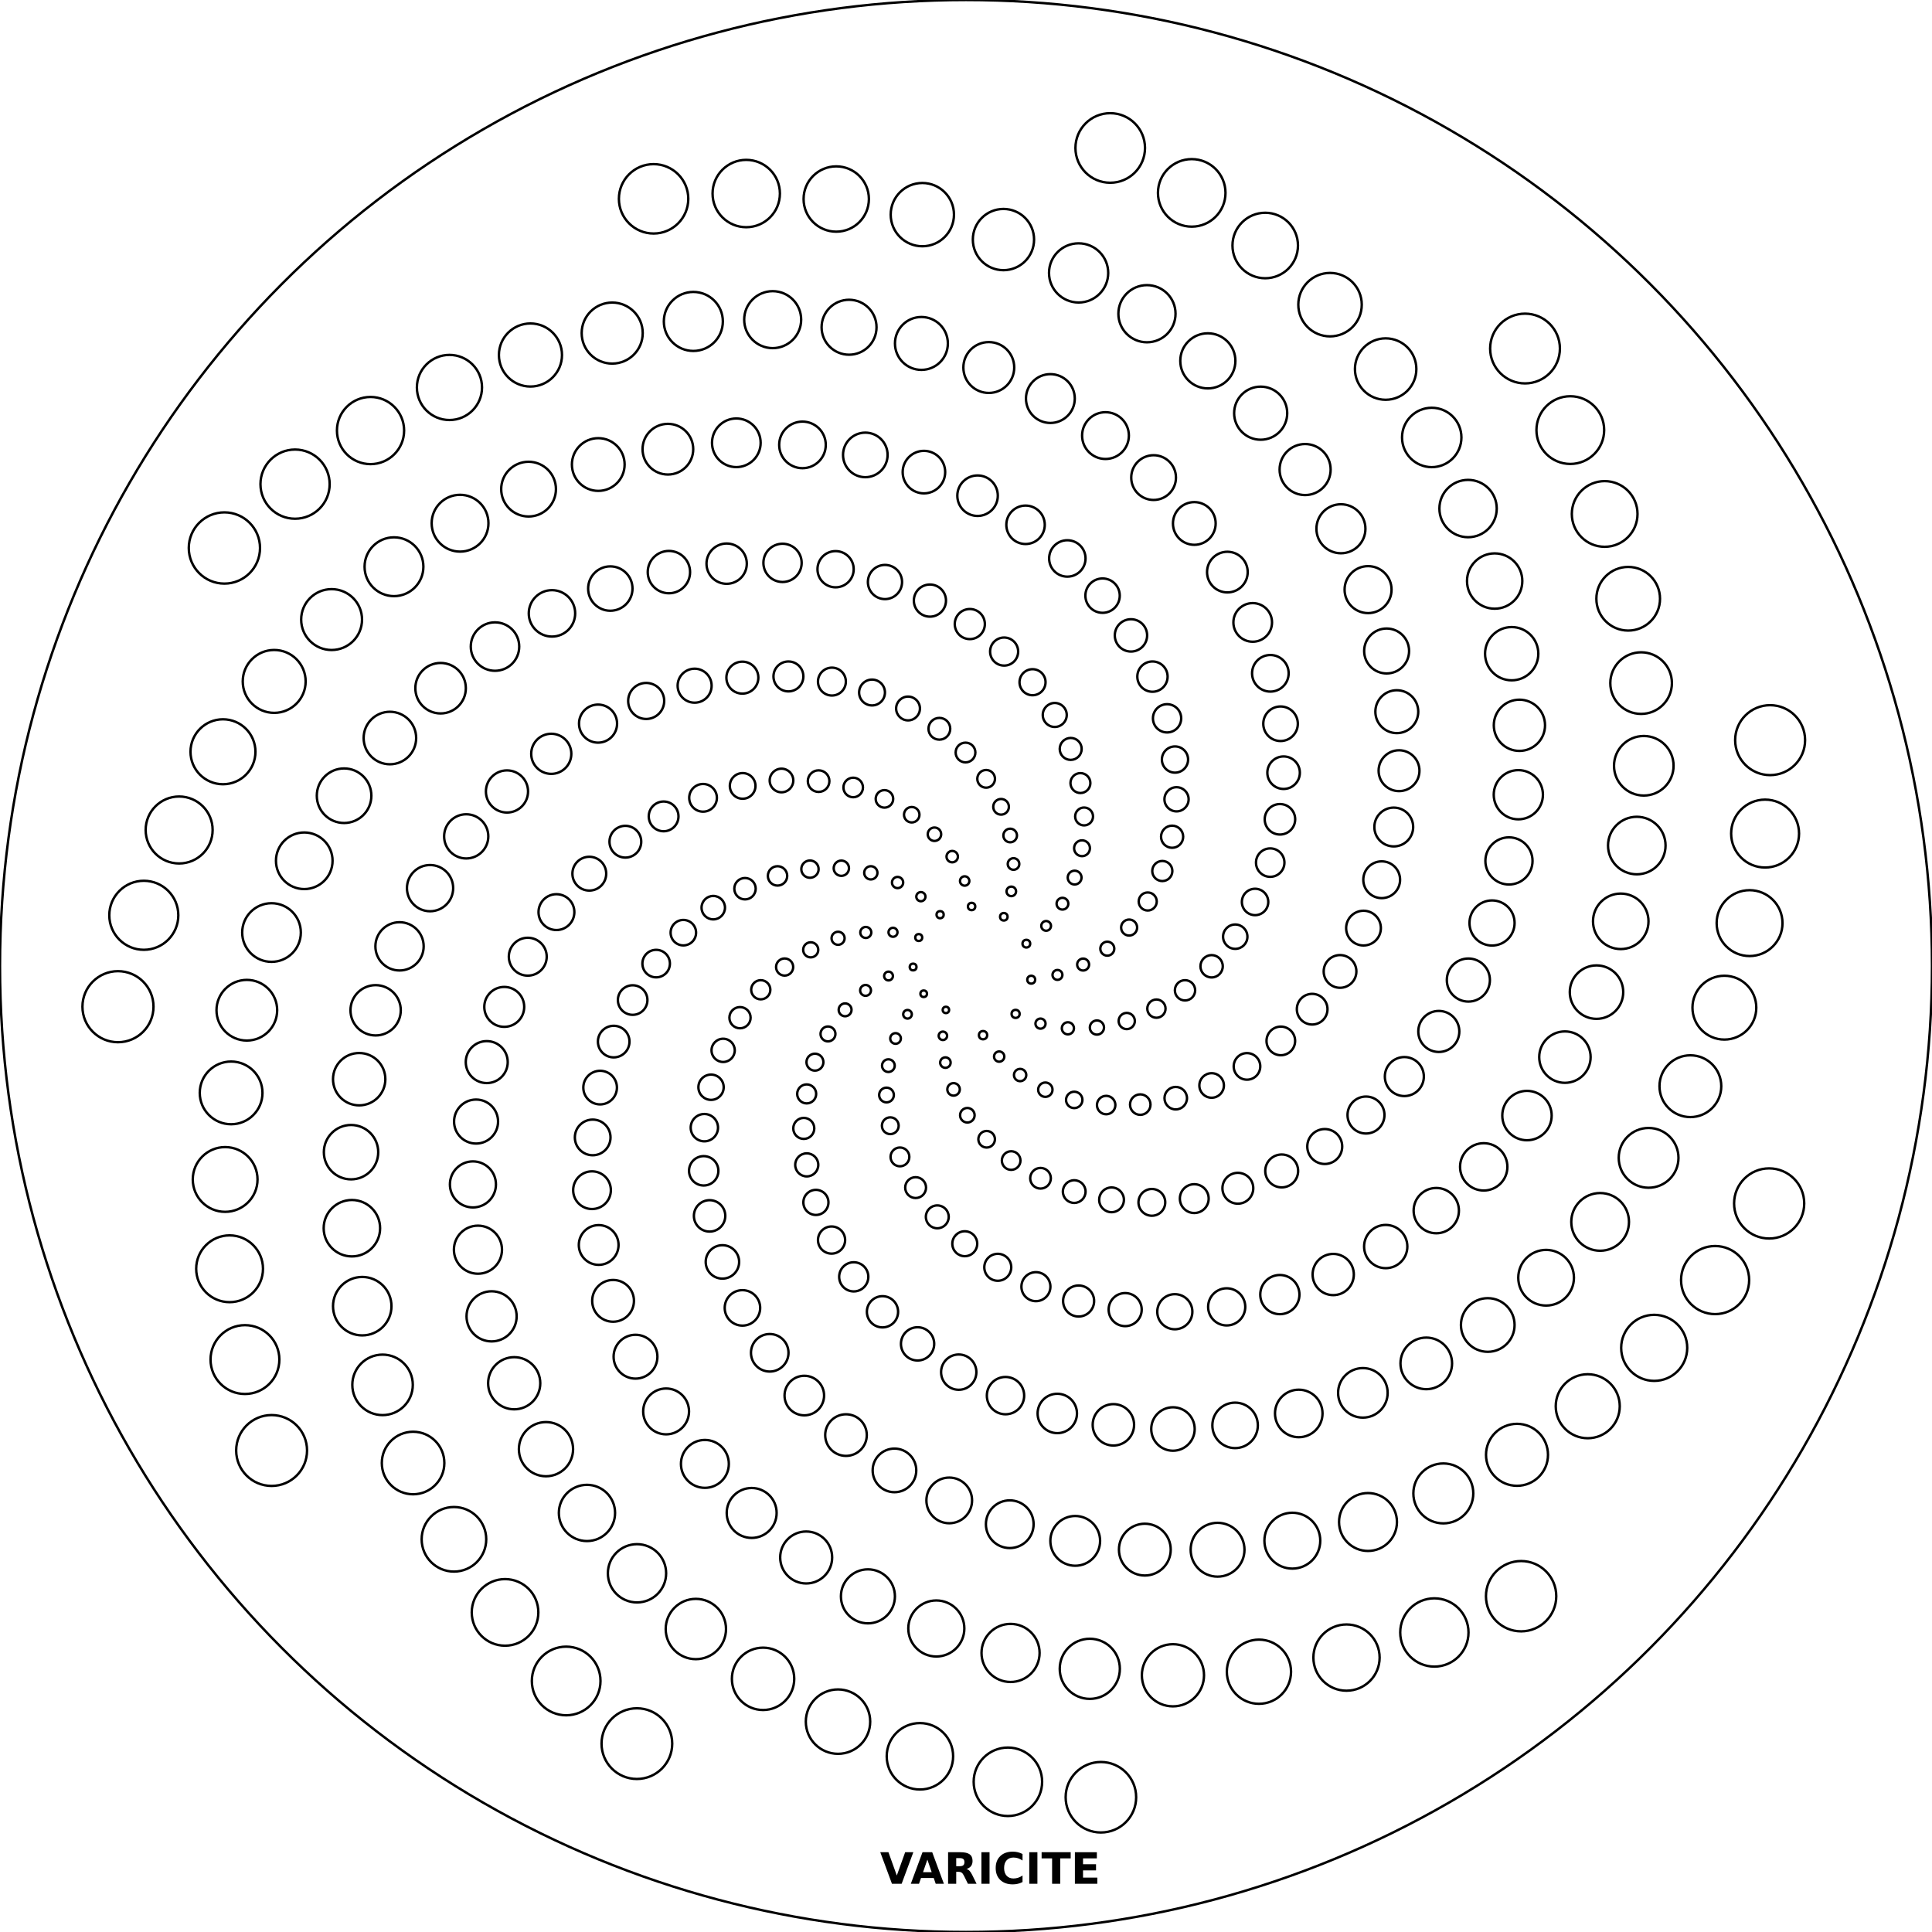 <svg width="80mm" height="80mm" fill="none" stroke="black"><circle r="40mm" cx="40mm" cy="40mm" stroke-width="0.1mm" /><circle r="0.5" cx="39.168mm" cy="41.819mm" fill="none" stroke="black" stroke-width="0.1mm" /><circle r="0.514" cx="38.248mm" cy="41.149mm" fill="none" stroke="black" stroke-width="0.1mm" /><circle r="0.529" cx="37.81mm" cy="40.042mm" fill="none" stroke="black" stroke-width="0.1mm" /><circle r="0.543" cx="38.043mm" cy="38.821mm" fill="none" stroke="black" stroke-width="0.1mm" /><circle r="0.558" cx="38.928mm" cy="37.875mm" fill="none" stroke="black" stroke-width="0.1mm" /><circle r="0.572" cx="40.232mm" cy="37.536mm" fill="none" stroke="black" stroke-width="0.1mm" /><circle r="0.587" cx="41.566mm" cy="37.962mm" fill="none" stroke="black" stroke-width="0.1mm" /><circle r="0.601" cx="42.499mm" cy="39.075mm" fill="none" stroke="black" stroke-width="0.1mm" /><circle r="0.616" cx="42.701mm" cy="40.567mm" fill="none" stroke="black" stroke-width="0.1mm" /><circle r="0.63" cx="42.054mm" cy="41.983mm" fill="none" stroke="black" stroke-width="0.1mm" /><circle r="0.645" cx="40.706mm" cy="42.864mm" fill="none" stroke="black" stroke-width="0.1mm" /><circle r="0.659" cx="39.043mm" cy="42.891mm" fill="none" stroke="black" stroke-width="0.1mm" /><circle r="0.674" cx="37.578mm" cy="41.999mm" fill="none" stroke="black" stroke-width="0.1mm" /><circle r="0.688" cx="36.792mm" cy="40.415mm" fill="none" stroke="black" stroke-width="0.1mm" /><circle r="0.703" cx="36.977mm" cy="38.604mm" fill="none" stroke="black" stroke-width="0.1mm" /><circle r="0.717" cx="38.132mm" cy="37.129mm" fill="none" stroke="black" stroke-width="0.1mm" /><circle r="0.732" cx="39.945mm" cy="36.48mm" fill="none" stroke="black" stroke-width="0.1mm" /><circle r="0.746" cx="41.876mm" cy="36.91mm" fill="none" stroke="black" stroke-width="0.1mm" /><circle r="0.761" cx="43.318mm" cy="38.339mm" fill="none" stroke="black" stroke-width="0.1mm" /><circle r="0.775" cx="43.787mm" cy="40.369mm" fill="none" stroke="black" stroke-width="0.1mm" /><circle r="0.79" cx="43.085mm" cy="42.386mm" fill="none" stroke="black" stroke-width="0.1mm" /><circle r="0.804" cx="41.374mm" cy="43.751mm" fill="none" stroke="black" stroke-width="0.1mm" /><circle r="0.819" cx="39.147mm" cy="44mm" fill="none" stroke="black" stroke-width="0.1mm" /><circle r="0.833" cx="37.083mm" cy="43.001mm" fill="none" stroke="black" stroke-width="0.1mm" /><circle r="0.848" cx="35.841mm" cy="41.01mm" fill="none" stroke="black" stroke-width="0.1mm" /><circle r="0.862" cx="35.851mm" cy="38.611mm" fill="none" stroke="black" stroke-width="0.1mm" /><circle r="0.877" cx="37.167mm" cy="36.543mm" fill="none" stroke="black" stroke-width="0.1mm" /><circle r="0.891" cx="39.429mm" cy="35.471mm" fill="none" stroke="black" stroke-width="0.1mm" /><circle r="0.906" cx="41.968mm" cy="35.776mm" fill="none" stroke="black" stroke-width="0.1mm" /><circle r="0.92" cx="43.994mm" cy="37.42mm" fill="none" stroke="black" stroke-width="0.1mm" /><circle r="0.935" cx="44.85mm" cy="39.94mm" fill="none" stroke="black" stroke-width="0.1mm" /><circle r="0.949" cx="44.219mm" cy="42.58mm" fill="none" stroke="black" stroke-width="0.1mm" /><circle r="0.964" cx="42.241mm" cy="44.515mm" fill="none" stroke="black" stroke-width="0.1mm" /><circle r="0.978" cx="39.485mm" cy="45.109mm" fill="none" stroke="black" stroke-width="0.1mm" /><circle r="0.993" cx="36.786mm" cy="44.126mm" fill="none" stroke="black" stroke-width="0.1mm" /><circle r="1.007" cx="34.994mm" cy="41.815mm" fill="none" stroke="black" stroke-width="0.1mm" /><circle r="1.022" cx="34.703mm" cy="38.852mm" fill="none" stroke="black" stroke-width="0.1mm" /><circle r="1.036" cx="36.059mm" cy="36.142mm" fill="none" stroke="black" stroke-width="0.1mm" /><circle r="1.051" cx="38.694mm" cy="34.544mm" fill="none" stroke="black" stroke-width="0.1mm" /><circle r="1.065" cx="41.829mm" cy="34.596mm" fill="none" stroke="black" stroke-width="0.1mm" /><circle r="1.08" cx="44.498mm" cy="36.339mm" fill="none" stroke="black" stroke-width="0.1mm" /><circle r="1.094" cx="45.851mm" cy="39.283mm" fill="none" stroke="black" stroke-width="0.1mm" /><circle r="1.109" cx="45.421mm" cy="42.548mm" fill="none" stroke="black" stroke-width="0.1mm" /><circle r="1.123" cx="43.285mm" cy="45.122mm" fill="none" stroke="black" stroke-width="0.1mm" /><circle r="1.138" cx="40.056mm" cy="46.18mm" fill="none" stroke="black" stroke-width="0.1mm" /><circle r="1.152" cx="36.708mm" cy="45.342mm" fill="none" stroke="black" stroke-width="0.1mm" /><circle r="1.167" cx="34.285mm" cy="42.813mm" fill="none" stroke="black" stroke-width="0.1mm" /><circle r="1.181" cx="33.57mm" cy="39.33mm" fill="none" stroke="black" stroke-width="0.1mm" /><circle r="1.196" cx="34.838mm" cy="35.951mm" fill="none" stroke="black" stroke-width="0.1mm" /><circle r="1.21" cx="37.753mm" cy="33.736mm" fill="none" stroke="black" stroke-width="0.1mm" /><circle r="1.225" cx="41.452mm" cy="33.408mm" fill="none" stroke="black" stroke-width="0.1mm" /><circle r="1.239" cx="44.804mm" cy="35.124mm" fill="none" stroke="black" stroke-width="0.1mm" /><circle r="1.254" cx="46.755mm" cy="38.408mm" fill="none" stroke="black" stroke-width="0.1mm" /><circle r="1.268" cx="46.656mm" cy="42.278mm" fill="none" stroke="black" stroke-width="0.1mm" /><circle r="1.283" cx="44.482mm" cy="45.545mm" fill="none" stroke="black" stroke-width="0.1mm" /><circle r="1.297" cx="40.855mm" cy="47.174mm" fill="none" stroke="black" stroke-width="0.1mm" /><circle r="1.312" cx="36.865mm" cy="46.614mm" fill="none" stroke="black" stroke-width="0.1mm" /><circle r="1.326" cx="33.745mm" cy="43.982mm" fill="none" stroke="black" stroke-width="0.1mm" /><circle r="1.341" cx="32.49mm" cy="40.043mm" fill="none" stroke="black" stroke-width="0.1mm" /><circle r="1.355" cx="33.539mm" cy="35.989mm" fill="none" stroke="black" stroke-width="0.1mm" /><circle r="1.37" cx="36.623mm" cy="33.08mm" fill="none" stroke="black" stroke-width="0.1mm" /><circle r="1.384" cx="40.834mm" cy="32.25mm" fill="none" stroke="black" stroke-width="0.1mm" /><circle r="1.399" cx="44.89mm" cy="33.808mm" fill="none" stroke="black" stroke-width="0.1mm" /><circle r="1.413" cx="47.525mm" cy="37.329mm" fill="none" stroke="black" stroke-width="0.1mm" /><circle r="1.428" cx="47.885mm" cy="41.765mm" fill="none" stroke="black" stroke-width="0.1mm" /><circle r="1.442" cx="45.804mm" cy="45.758mm" fill="none" stroke="black" stroke-width="0.1mm" /><circle r="1.457" cx="41.87mm" cy="48.056mm" fill="none" stroke="black" stroke-width="0.1mm" /><circle r="1.471" cx="37.265mm" cy="47.905mm" fill="none" stroke="black" stroke-width="0.1mm" /><circle r="1.486" cx="33.403mm" cy="45.296mm" fill="none" stroke="black" stroke-width="0.1mm" /><circle r="1.5" cx="31.502mm" cy="40.984mm" fill="none" stroke="black" stroke-width="0.1mm" /><circle r="1.515" cx="32.196mm" cy="36.269mm" fill="none" stroke="black" stroke-width="0.1mm" /><circle r="1.529" cx="35.329mm" cy="32.607mm" fill="none" stroke="black" stroke-width="0.1mm" /><circle r="1.544" cx="39.98mm" cy="31.16mm" fill="none" stroke="black" stroke-width="0.1mm" /><circle r="1.558" cx="44.738mm" cy="32.425mm" fill="none" stroke="black" stroke-width="0.1mm" /><circle r="1.573" cx="48.129mm" cy="36.067mm" fill="none" stroke="black" stroke-width="0.1mm" /><circle r="1.587" cx="49.069mm" cy="41.007mm" fill="none" stroke="black" stroke-width="0.1mm" /><circle r="1.602" cx="47.216mm" cy="45.739mm" fill="none" stroke="black" stroke-width="0.1mm" /><circle r="1.616" cx="43.086mm" cy="48.789mm" fill="none" stroke="black" stroke-width="0.1mm" /><circle r="1.631" cx="37.914mm" cy="49.176mm" fill="none" stroke="black" stroke-width="0.1mm" /><circle r="1.645" cx="33.283mm" cy="46.725mm" fill="none" stroke="black" stroke-width="0.1mm" /><circle r="1.66" cx="30.642mm" cy="42.14mm" fill="none" stroke="black" stroke-width="0.1mm" /><circle r="1.674" cx="30.849mm" cy="36.799mm" fill="none" stroke="black" stroke-width="0.1mm" /><circle r="1.689" cx="33.897mm" cy="32.345mm" fill="none" stroke="black" stroke-width="0.1mm" /><circle r="1.703" cx="38.897mm" cy="30.177mm" fill="none" stroke="black" stroke-width="0.1mm" /><circle r="1.718" cx="44.335mm" cy="31.011mm" fill="none" stroke="black" stroke-width="0.1mm" /><circle r="1.732" cx="48.535mm" cy="34.647mm" fill="none" stroke="black" stroke-width="0.1mm" /><circle r="1.747" cx="50.17mm" cy="40.011mm" fill="none" stroke="black" stroke-width="0.1mm" /><circle r="1.761" cx="48.685mm" cy="45.473mm" fill="none" stroke="black" stroke-width="0.1mm" /><circle r="1.776" cx="44.481mm" cy="49.341mm" fill="none" stroke="black" stroke-width="0.1mm" /><circle r="1.79" cx="38.811mm" cy="50.387mm" fill="none" stroke="black" stroke-width="0.1mm" /><circle r="1.805" cx="33.406mm" cy="48.235mm" fill="none" stroke="black" stroke-width="0.1mm" /><circle r="1.819" cx="29.944mm" cy="43.493mm" fill="none" stroke="black" stroke-width="0.1mm" /><circle r="1.834" cx="29.535mm" cy="37.584mm" fill="none" stroke="black" stroke-width="0.1mm" /><circle r="1.848" cx="32.36mm" cy="32.318mm" fill="none" stroke="black" stroke-width="0.1mm" /><circle r="1.863" cx="37.6mm" cy="29.337mm" fill="none" stroke="black" stroke-width="0.1mm" /><circle r="1.877" cx="43.675mm" cy="29.605mm" fill="none" stroke="black" stroke-width="0.1mm" /><circle r="1.892" cx="48.718mm" cy="33.097mm" fill="none" stroke="black" stroke-width="0.1mm" /><circle r="1.906" cx="51.149mm" cy="38.786mm" fill="none" stroke="black" stroke-width="0.1mm" /><circle r="1.921" cx="50.171mm" cy="44.947mm" fill="none" stroke="black" stroke-width="0.1mm" /><circle r="1.935" cx="46.027mm" cy="49.682mm" fill="none" stroke="black" stroke-width="0.1mm" /><circle r="1.95" cx="39.949mm" cy="51.5mm" fill="none" stroke="black" stroke-width="0.1mm" /><circle r="1.964" cx="33.785mm" cy="49.789mm" fill="none" stroke="black" stroke-width="0.1mm" /><circle r="1.979" cx="29.443mm" cy="45.02mm" fill="none" stroke="black" stroke-width="0.1mm" /><circle r="1.993" cx="28.296mm" cy="38.62mm" fill="none" stroke="black" stroke-width="0.1mm" /><circle r="2.008" cx="30.752mm" cy="32.543mm" fill="none" stroke="black" stroke-width="0.1mm" /><circle r="2.022" cx="36.109mm" cy="28.675mm" fill="none" stroke="black" stroke-width="0.1mm" /><circle r="2.037" cx="42.755mm" cy="28.249mm" fill="none" stroke="black" stroke-width="0.1mm" /><circle r="2.051" cx="48.654mm" cy="31.451mm" fill="none" stroke="black" stroke-width="0.1mm" /><circle r="2.066" cx="51.97mm" cy="37.348mm" fill="none" stroke="black" stroke-width="0.1mm" /><circle r="2.08" cx="51.635mm" cy="44.157mm" fill="none" stroke="black" stroke-width="0.1mm" /><circle r="2.095" cx="47.696mm" cy="49.787mm" fill="none" stroke="black" stroke-width="0.1mm" /><circle r="2.109" cx="41.316mm" cy="52.476mm" fill="none" stroke="black" stroke-width="0.1mm" /><circle r="2.124" cx="34.433mm" cy="51.348mm" fill="none" stroke="black" stroke-width="0.1mm" /><circle r="2.138" cx="29.166mm" cy="46.694mm" fill="none" stroke="black" stroke-width="0.1mm" /><circle r="2.153" cx="27.17mm" cy="39.9mm" fill="none" stroke="black" stroke-width="0.1mm" /><circle r="2.167" cx="29.112mm" cy="33.036mm" fill="none" stroke="black" stroke-width="0.1mm" /><circle r="2.182" cx="34.448mm" cy="28.223mm" fill="none" stroke="black" stroke-width="0.1mm" /><circle r="2.196" cx="41.579mm" cy="26.98mm" fill="none" stroke="black" stroke-width="0.1mm" /><circle r="2.211" cx="48.326mm" cy="29.744mm" fill="none" stroke="black" stroke-width="0.1mm" /><circle r="2.225" cx="52.597mm" cy="35.719mm" fill="none" stroke="black" stroke-width="0.1mm" /><circle r="2.24" cx="53.036mm" cy="43.102mm" fill="none" stroke="black" stroke-width="0.1mm" /><circle r="2.254" cx="49.452mm" cy="49.632mm" fill="none" stroke="black" stroke-width="0.1mm" /><circle r="2.269" cx="42.895mm" cy="53.278mm" fill="none" stroke="black" stroke-width="0.1mm" /><circle r="2.283" cx="35.352mm" cy="52.871mm" fill="none" stroke="black" stroke-width="0.1mm" /><circle r="2.298" cx="29.139mm" cy="48.481mm" fill="none" stroke="black" stroke-width="0.1mm" /><circle r="2.312" cx="26.197mm" cy="41.41mm" fill="none" stroke="black" stroke-width="0.1mm" /><circle r="2.327" cx="27.479mm" cy="33.805mm" fill="none" stroke="black" stroke-width="0.1mm" /><circle r="2.341" cx="32.647mm" cy="28.01mm" fill="none" stroke="black" stroke-width="0.1mm" /><circle r="2.356" cx="40.158mm" cy="25.841mm" fill="none" stroke="black" stroke-width="0.1mm" /><circle r="2.37" cx="47.721mm" cy="28.017mm" fill="none" stroke="black" stroke-width="0.1mm" /><circle r="2.385" cx="53mm" cy="33.925mm" fill="none" stroke="black" stroke-width="0.1mm" /><circle r="2.399" cx="54.334mm" cy="41.788mm" fill="none" stroke="black" stroke-width="0.1mm" /><circle r="2.414" cx="51.257mm" cy="49.203mm" fill="none" stroke="black" stroke-width="0.1mm" /><circle r="2.428" cx="44.663mm" cy="53.872mm" fill="none" stroke="black" stroke-width="0.1mm" /><circle r="2.443" cx="36.542mm" cy="54.318mm" fill="none" stroke="black" stroke-width="0.1mm" /><circle r="2.457" cx="29.383mm" cy="50.347mm" fill="none" stroke="black" stroke-width="0.1mm" /><circle r="2.472" cx="25.412mm" cy="43.13mm" fill="none" stroke="black" stroke-width="0.1mm" /><circle r="2.486" cx="25.895mm" cy="34.853mm" fill="none" stroke="black" stroke-width="0.1mm" /><circle r="2.501" cx="30.74mm" cy="28.06mm" fill="none" stroke="black" stroke-width="0.1mm" /><circle r="2.515" cx="38.506mm" cy="24.869mm" fill="none" stroke="black" stroke-width="0.1mm" /><circle r="2.53" cx="46.831mm" cy="26.31mm" fill="none" stroke="black" stroke-width="0.1mm" /><circle r="2.544" cx="53.151mm" cy="31.996mm" fill="none" stroke="black" stroke-width="0.1mm" /><circle r="2.559" cx="55.488mm" cy="40.225mm" fill="none" stroke="black" stroke-width="0.1mm" /><circle r="2.573" cx="53.072mm" cy="48.486mm" fill="none" stroke="black" stroke-width="0.1mm" /><circle r="2.588" cx="46.591mm" cy="54.228mm" fill="none" stroke="black" stroke-width="0.1mm" /><circle r="2.602" cx="37.995mm" cy="55.647mm" fill="none" stroke="black" stroke-width="0.1mm" /><circle r="2.617" cx="29.914mm" cy="52.253mm" fill="none" stroke="black" stroke-width="0.1mm" /><circle r="2.631" cx="24.85mm" cy="45.035mm" fill="none" stroke="black" stroke-width="0.1mm" /><circle r="2.646" cx="24.402mm" cy="36.177mm" fill="none" stroke="black" stroke-width="0.1mm" /><circle r="2.66" cx="28.763mm" cy="28.393mm" fill="none" stroke="black" stroke-width="0.1mm" /><circle r="2.675" cx="36.645mm" cy="24.1mm" fill="none" stroke="black" stroke-width="0.1mm" /><circle r="2.689" cx="45.655mm" cy="24.664mm" fill="none" stroke="black" stroke-width="0.1mm" /><circle r="2.704" cx="53.025mm" cy="29.969mm" fill="none" stroke="black" stroke-width="0.1mm" /><circle r="2.718" cx="56.46mm" cy="38.431mm" fill="none" stroke="black" stroke-width="0.1mm" /><circle r="2.733" cx="54.855mm" cy="47.475mm" fill="none" stroke="black" stroke-width="0.1mm" /><circle r="2.747" cx="48.647mm" cy="54.316mm" fill="none" stroke="black" stroke-width="0.1mm" /><circle r="2.762" cx="39.699mm" cy="56.817mm" fill="none" stroke="black" stroke-width="0.1mm" /><circle r="2.776" cx="30.743mm" cy="54.157mm" fill="none" stroke="black" stroke-width="0.1mm" /><circle r="2.791" cx="24.542mm" cy="47.098mm" fill="none" stroke="black" stroke-width="0.1mm" /><circle r="2.805" cx="23.041mm" cy="37.769mm" fill="none" stroke="black" stroke-width="0.1mm" /><circle r="2.82" cx="26.757mm" cy="29.025mm" fill="none" stroke="black" stroke-width="0.1mm" /><circle r="2.834" cx="34.6mm" cy="23.57mm" fill="none" stroke="black" stroke-width="0.1mm" /><circle r="2.849" cx="44.196mm" cy="23.124mm" fill="none" stroke="black" stroke-width="0.1mm" /><circle r="2.863" cx="52.603mm" cy="27.88mm" fill="none" stroke="black" stroke-width="0.1mm" /><circle r="2.878" cx="57.213mm" cy="36.428mm" fill="none" stroke="black" stroke-width="0.1mm" /><circle r="2.892" cx="56.563mm" cy="46.171mm" fill="none" stroke="black" stroke-width="0.1mm" /><circle r="2.907" cx="50.795mm" cy="54.115mm" fill="none" stroke="black" stroke-width="0.1mm" /><circle r="2.921" cx="41.636mm" cy="57.79mm" fill="none" stroke="black" stroke-width="0.1mm" /><circle r="2.936" cx="31.873mm" cy="56.016mm" fill="none" stroke="black" stroke-width="0.1mm" /><circle r="2.95" cx="24.514mm" cy="49.283mm" fill="none" stroke="black" stroke-width="0.1mm" /><circle r="2.965" cx="21.854mm" cy="39.615mm" fill="none" stroke="black" stroke-width="0.1mm" /><circle r="2.979" cx="24.764mm" cy="29.963mm" fill="none" stroke="black" stroke-width="0.1mm" /><circle r="2.994" cx="32.403mm" cy="23.307mm" fill="none" stroke="black" stroke-width="0.1mm" /><circle r="3.008" cx="42.466mm" cy="21.731mm" fill="none" stroke="black" stroke-width="0.1mm" /><circle r="3.023" cx="51.872mm" cy="25.773mm" fill="none" stroke="black" stroke-width="0.1mm" /><circle r="3.037" cx="57.713mm" cy="34.245mm" fill="none" stroke="black" stroke-width="0.1mm" /><circle r="3.052" cx="58.151mm" cy="44.578mm" fill="none" stroke="black" stroke-width="0.1mm" /><circle r="3.066" cx="52.996mm" cy="53.606mm" fill="none" stroke="black" stroke-width="0.1mm" /><circle r="3.081" cx="43.78mm" cy="58.528mm" fill="none" stroke="black" stroke-width="0.1mm" /><circle r="3.095" cx="33.305mm" cy="57.787mm" fill="none" stroke="black" stroke-width="0.1mm" /><circle r="3.11" cx="24.79mm" cy="51.552mm" fill="none" stroke="black" stroke-width="0.1mm" /><circle r="3.124" cx="20.88mm" cy="41.693mm" fill="none" stroke="black" stroke-width="0.1mm" /><circle r="3.139" cx="22.827mm" cy="31.214mm" fill="none" stroke="black" stroke-width="0.1mm" /><circle r="3.153" cx="30.089mm" cy="23.34mm" fill="none" stroke="black" stroke-width="0.1mm" /><circle r="3.168" cx="40.479mm" cy="20.526mm" fill="none" stroke="black" stroke-width="0.1mm" /><circle r="3.182" cx="50.823mm" cy="23.689mm" fill="none" stroke="black" stroke-width="0.1mm" /><circle r="3.197" cx="57.931mm" cy="31.913mm" fill="none" stroke="black" stroke-width="0.1mm" /><circle r="3.211" cx="59.578mm" cy="42.71mm" fill="none" stroke="black" stroke-width="0.1mm" /><circle r="3.226" cx="55.206mm" cy="52.775mm" fill="none" stroke="black" stroke-width="0.1mm" /><circle r="3.24" cx="46.103mm" cy="58.999mm" fill="none" stroke="black" stroke-width="0.1mm" /><circle r="3.255" cx="35.031mm" cy="59.424mm" fill="none" stroke="black" stroke-width="0.1mm" /><circle r="3.269" cx="25.386mm" cy="53.865mm" fill="none" stroke="black" stroke-width="0.1mm" /><circle r="3.284" cx="20.155mm" cy="43.979mm" fill="none" stroke="black" stroke-width="0.1mm" /><circle r="3.298" cx="20.993mm" cy="32.773mm" fill="none" stroke="black" stroke-width="0.1mm" /><circle r="3.313" cx="27.698mm" cy="23.689mm" fill="none" stroke="black" stroke-width="0.1mm" /><circle r="3.327" cx="38.258mm" cy="19.549mm" fill="none" stroke="black" stroke-width="0.1mm" /><circle r="3.342" cx="49.454mm" cy="21.675mm" fill="none" stroke="black" stroke-width="0.1mm" /><circle r="3.356" cx="57.839mm" cy="29.469mm" fill="none" stroke="black" stroke-width="0.1mm" /><circle r="3.371" cx="60.802mm" cy="40.582mm" fill="none" stroke="black" stroke-width="0.1mm" /><circle r="3.385" cx="57.38mm" cy="51.617mm" fill="none" stroke="black" stroke-width="0.1mm" /><circle r="3.4" cx="48.57mm" cy="59.172mm" fill="none" stroke="black" stroke-width="0.1mm" /><circle r="3.414" cx="37.038mm" cy="60.886mm" fill="none" stroke="black" stroke-width="0.1mm" /><circle r="3.429" cx="26.315mm" cy="56.178mm" fill="none" stroke="black" stroke-width="0.1mm" /><circle r="3.443" cx="19.713mm" cy="46.441mm" fill="none" stroke="black" stroke-width="0.1mm" /><circle r="3.458" cx="19.305mm" cy="34.632mm" fill="none" stroke="black" stroke-width="0.1mm" /><circle r="3.472" cx="25.272mm" cy="24.371mm" fill="none" stroke="black" stroke-width="0.1mm" /><circle r="3.487" cx="35.831mm" cy="18.837mm" fill="none" stroke="black" stroke-width="0.1mm" /><circle r="3.501" cx="47.768mm" cy="19.776mm" fill="none" stroke="black" stroke-width="0.1mm" /><circle r="3.516" cx="57.417mm" cy="26.956mm" fill="none" stroke="black" stroke-width="0.1mm" /><circle r="3.53" cx="61.782mm" cy="38.219mm" fill="none" stroke="black" stroke-width="0.1mm" /><circle r="3.545" cx="59.473mm" cy="50.129mm" fill="none" stroke="black" stroke-width="0.1mm" /><circle r="3.559" cx="51.143mm" cy="59.022mm" fill="none" stroke="black" stroke-width="0.1mm" /><circle r="3.574" cx="39.306mm" cy="62.129mm" fill="none" stroke="black" stroke-width="0.1mm" /><circle r="3.588" cx="27.582mm" cy="58.444mm" fill="none" stroke="black" stroke-width="0.1mm" /><circle r="3.603" cx="19.583mm" cy="49.044mm" fill="none" stroke="black" stroke-width="0.1mm" /><circle r="3.617" cx="17.808mm" cy="36.776mm" fill="none" stroke="black" stroke-width="0.1mm" /><circle r="3.632" cx="22.856mm" cy="25.398mm" fill="none" stroke="black" stroke-width="0.1mm" /><circle r="3.646" cx="33.229mm" cy="18.422mm" fill="none" stroke="black" stroke-width="0.1mm" /><circle r="3.661" cx="45.776mm" cy="18.037mm" fill="none" stroke="black" stroke-width="0.1mm" /><circle r="3.675" cx="56.649mm" cy="24.415mm" fill="none" stroke="black" stroke-width="0.1mm" /><circle r="3.69" cx="62.483mm" cy="35.649mm" fill="none" stroke="black" stroke-width="0.1mm" /><circle r="3.704" cx="61.438mm" cy="48.317mm" fill="none" stroke="black" stroke-width="0.1mm" /><circle r="3.719" cx="53.779mm" cy="58.528mm" fill="none" stroke="black" stroke-width="0.1mm" /><circle r="3.733" cx="41.812mm" cy="63.114mm" fill="none" stroke="black" stroke-width="0.1mm" /><circle r="3.748" cx="29.188mm" cy="60.617mm" fill="none" stroke="black" stroke-width="0.1mm" /><circle r="3.762" cx="19.791mm" cy="51.747mm" fill="none" stroke="black" stroke-width="0.1mm" /><circle r="3.777" cx="16.544mm" cy="39.186mm" fill="none" stroke="black" stroke-width="0.1mm" /><circle r="3.791" cx="20.497mm" cy="26.773mm" fill="none" stroke="black" stroke-width="0.1mm" /><circle r="3.806" cx="30.49mm" cy="18.335mm" fill="none" stroke="black" stroke-width="0.1mm" /><circle r="3.82" cx="43.494mm" cy="16.503mm" fill="none" stroke="black" stroke-width="0.1mm" /><circle r="3.835" cx="55.525mm" cy="21.895mm" fill="none" stroke="black" stroke-width="0.1mm" /><circle r="3.849" cx="62.871mm" cy="32.908mm" fill="none" stroke="black" stroke-width="0.1mm" /><circle r="3.864" cx="63.229mm" cy="46.193mm" fill="none" stroke="black" stroke-width="0.1mm" /><circle r="3.878" cx="56.434mm" cy="57.675mm" fill="none" stroke="black" stroke-width="0.1mm" /><circle r="3.893" cx="44.523mm" cy="63.804mm" fill="none" stroke="black" stroke-width="0.1mm" /><circle r="3.907" cx="31.125mm" cy="62.648mm" fill="none" stroke="black" stroke-width="0.1mm" /><circle r="3.922" cx="20.356mm" cy="54.507mm" fill="none" stroke="black" stroke-width="0.1mm" /><circle r="3.936" cx="15.554mm" cy="41.834mm" fill="none" stroke="black" stroke-width="0.1mm" /><circle r="3.951" cx="18.244mm" cy="28.497mm" fill="none" stroke="black" stroke-width="0.1mm" /><circle r="3.965" cx="27.656mm" cy="18.6mm" fill="none" stroke="black" stroke-width="0.1mm" /><circle r="3.98" cx="40.944mm" cy="15.218mm" fill="none" stroke="black" stroke-width="0.1mm" /><circle r="3.994" cx="54.042mm" cy="19.443mm" fill="none" stroke="black" stroke-width="0.1mm" /><circle r="4.009" cx="62.916mm" cy="30.033mm" fill="none" stroke="black" stroke-width="0.1mm" /><circle r="4.023" cx="64.8mm" cy="43.773mm" fill="none" stroke="black" stroke-width="0.1mm" /><circle r="4.038" cx="59.059mm" cy="56.455mm" fill="none" stroke="black" stroke-width="0.1mm" /><circle r="4.052" cx="47.405mm" cy="64.166mm" fill="none" stroke="black" stroke-width="0.1mm" /><circle r="4.067" cx="33.382mm" cy="64.492mm" fill="none" stroke="black" stroke-width="0.1mm" /><circle r="4.081" cx="21.292mm" cy="57.277mm" fill="none" stroke="black" stroke-width="0.1mm" /><circle r="4.096" cx="14.873mm" cy="44.687mm" fill="none" stroke="black" stroke-width="0.1mm" /><circle r="4.11" cx="16.145mm" cy="30.56mm" fill="none" stroke="black" stroke-width="0.1mm" /><circle r="4.125" cx="24.773mm" cy="19.235mm" fill="none" stroke="black" stroke-width="0.1mm" /><circle r="4.139" cx="38.154mm" cy="14.221mm" fill="none" stroke="black" stroke-width="0.1mm" /><circle r="4.154" cx="52.202mm" cy="17.109mm" fill="none" stroke="black" stroke-width="0.1mm" /><circle r="4.168" cx="62.596mm" cy="27.068mm" fill="none" stroke="black" stroke-width="0.1mm" /><circle r="4.183" cx="66.108mm" cy="41.082mm" fill="none" stroke="black" stroke-width="0.1mm" /><circle r="4.197" cx="61.605mm" cy="54.865mm" fill="none" stroke="black" stroke-width="0.1mm" /><circle r="4.212" cx="50.417mm" cy="64.171mm" fill="none" stroke="black" stroke-width="0.1mm" /><circle r="4.226" cx="35.939mm" cy="66.101mm" fill="none" stroke="black" stroke-width="0.1mm" /><circle r="4.241" cx="22.608mm" cy="60.007mm" fill="none" stroke="black" stroke-width="0.1mm" /><circle r="4.255" cx="14.536mm" cy="47.709mm" fill="none" stroke="black" stroke-width="0.1mm" /><circle r="4.27" cx="14.248mm" cy="32.949mm" fill="none" stroke="black" stroke-width="0.1mm" /><circle r="4.284" cx="21.887mm" cy="20.254mm" fill="none" stroke="black" stroke-width="0.1mm" /><circle r="4.299" cx="35.158mm" cy="13.55mm" fill="none" stroke="black" stroke-width="0.1mm" /><circle r="4.313" cx="50.014mm" cy="14.942mm" fill="none" stroke="black" stroke-width="0.1mm" /><circle r="4.328" cx="61.891mm" cy="24.06mm" fill="none" stroke="black" stroke-width="0.1mm" /><circle r="4.342" cx="67.112mm" cy="38.15mm" fill="none" stroke="black" stroke-width="0.1mm" /><circle r="4.357" cx="64.021mm" cy="52.908mm" fill="none" stroke="black" stroke-width="0.1mm" /><circle r="4.371" cx="53.513mm" cy="63.796mm" fill="none" stroke="black" stroke-width="0.1mm" /><circle r="4.386" cx="38.771mm" cy="67.432mm" fill="none" stroke="black" stroke-width="0.1mm" /><circle r="4.4" cx="24.305mm" cy="62.648mm" fill="none" stroke="black" stroke-width="0.1mm" /><circle r="4.415" cx="14.571mm" cy="50.857mm" fill="none" stroke="black" stroke-width="0.1mm" /><circle r="4.429" cx="12.599mm" cy="35.643mm" fill="none" stroke="black" stroke-width="0.1mm" /><circle r="4.444" cx="19.05mm" cy="21.665mm" fill="none" stroke="black" stroke-width="0.1mm" /><circle r="4.458" cx="31.995mm" cy="13.236mm" fill="none" stroke="black" stroke-width="0.1mm" /><circle r="4.473" cx="47.493mm" cy="12.99mm" fill="none" stroke="black" stroke-width="0.1mm" /><circle r="4.487" cx="60.79mm" cy="21.058mm" fill="none" stroke="black" stroke-width="0.1mm" /><circle r="4.502" cx="67.776mm" cy="35.012mm" fill="none" stroke="black" stroke-width="0.1mm" /><circle r="4.516" cx="66.258mm" cy="50.596mm" fill="none" stroke="black" stroke-width="0.1mm" /><circle r="4.531" cx="56.646mm" cy="63.023mm" fill="none" stroke="black" stroke-width="0.1mm" /><circle r="4.545" cx="41.845mm" cy="68.445mm" fill="none" stroke="black" stroke-width="0.1mm" /><circle r="4.56" cx="26.377mm" cy="65.147mm" fill="none" stroke="black" stroke-width="0.1mm" /><circle r="4.574" cx="15mm" cy="54.086mm" fill="none" stroke="black" stroke-width="0.1mm" /><circle r="4.589" cx="11.243mm" cy="38.614mm" fill="none" stroke="black" stroke-width="0.1mm" /><circle r="4.603" cx="16.314mm" cy="23.467mm" fill="none" stroke="black" stroke-width="0.1mm" /><circle r="4.618" cx="28.71mm" cy="13.31mm" fill="none" stroke="black" stroke-width="0.1mm" /><circle r="4.632" cx="44.663mm" cy="11.301mm" fill="none" stroke="black" stroke-width="0.1mm" /><circle r="4.647" cx="59.285mm" cy="18.114mm" fill="none" stroke="black" stroke-width="0.1mm" /><circle r="4.661" cx="68.066mm" cy="31.709mm" fill="none" stroke="black" stroke-width="0.1mm" /><circle r="4.676" cx="68.265mm" cy="47.944mm" fill="none" stroke="black" stroke-width="0.1mm" /><circle r="4.69" cx="59.765mm" cy="61.839mm" fill="none" stroke="black" stroke-width="0.1mm" /><circle r="4.705" cx="45.126mm" cy="69.102mm" fill="none" stroke="black" stroke-width="0.1mm" /><circle r="4.719" cx="28.814mm" cy="67.454mm" fill="none" stroke="black" stroke-width="0.1mm" /><circle r="4.734" cx="15.841mm" cy="57.344mm" fill="none" stroke="black" stroke-width="0.1mm" /><circle r="4.748" cx="10.221mm" cy="41.831mm" fill="none" stroke="black" stroke-width="0.1mm" /><circle r="4.763" cx="13.731mm" cy="25.655mm" fill="none" stroke="black" stroke-width="0.1mm" /><circle r="4.777" cx="25.35mm" cy="13.792mm" fill="none" stroke="black" stroke-width="0.1mm" /><circle r="4.792" cx="41.551mm" cy="9.92mm" fill="none" stroke="black" stroke-width="0.1mm" /><circle r="4.806" cx="57.377mm" cy="15.282mm" fill="none" stroke="black" stroke-width="0.1mm" /><circle r="4.821" cx="67.955mm" cy="28.286mm" fill="none" stroke="black" stroke-width="0.1mm" /><circle r="4.835" cx="69.995mm" cy="44.977mm" fill="none" stroke="black" stroke-width="0.1mm" /><circle r="4.85" cx="62.816mm" cy="60.241mm" fill="none" stroke="black" stroke-width="0.1mm" /><circle r="4.864" cx="48.569mm" cy="69.37mm" fill="none" stroke="black" stroke-width="0.1mm" /><circle r="4.879" cx="31.597mm" cy="69.517mm" fill="none" stroke="black" stroke-width="0.1mm" /><circle r="4.893" cx="17.105mm" cy="60.58mm" fill="none" stroke="black" stroke-width="0.1mm" /><circle r="4.908" cx="9.57mm" cy="45.254mm" fill="none" stroke="black" stroke-width="0.1mm" /><circle r="4.922" cx="11.354mm" cy="28.216mm" fill="none" stroke="black" stroke-width="0.1mm" /><circle r="4.937" cx="21.965mm" cy="14.7mm" fill="none" stroke="black" stroke-width="0.1mm" /><circle r="4.951" cx="38.192mm" cy="8.887mm" fill="none" stroke="black" stroke-width="0.1mm" /><circle r="4.966" cx="55.074mm" cy="12.615mm" fill="none" stroke="black" stroke-width="0.1mm" /><circle r="4.98" cx="67.42mm" cy="24.793mm" fill="none" stroke="black" stroke-width="0.1mm" /><circle r="4.995" cx="71.403mm" cy="41.725mm" fill="none" stroke="black" stroke-width="0.1mm" /><circle r="5.009" cx="65.745mm" cy="58.229mm" fill="none" stroke="black" stroke-width="0.1mm" /><circle r="5.024" cx="52.13mm" cy="69.222mm" fill="none" stroke="black" stroke-width="0.1mm" /><circle r="5.038" cx="34.7mm" cy="71.289mm" fill="none" stroke="black" stroke-width="0.1mm" /><circle r="5.053" cx="18.797mm" cy="63.739mm" fill="none" stroke="black" stroke-width="0.1mm" /><circle r="5.067" cx="9.323mm" cy="48.839mm" fill="none" stroke="black" stroke-width="0.1mm" /><circle r="5.082" cx="9.233mm" cy="31.129mm" fill="none" stroke="black" stroke-width="0.1mm" /><circle r="5.096" cx="18.611mm" cy="16.044mm" fill="none" stroke="black" stroke-width="0.1mm" /><circle r="5.111" cx="34.627mm" cy="8.241mm" fill="none" stroke="black" stroke-width="0.1mm" /><circle r="5.125" cx="52.39mm" cy="10.166mm" fill="none" stroke="black" stroke-width="0.1mm" /><circle r="5.14" cx="66.446mm" cy="21.282mm" fill="none" stroke="black" stroke-width="0.1mm" /><circle r="5.154" cx="72.446mm" cy="38.224mm" fill="none" stroke="black" stroke-width="0.1mm" /><circle r="5.169" cx="68.497mm" cy="55.812mm" fill="none" stroke="black" stroke-width="0.1mm" /><circle r="5.183" cx="55.756mm" cy="68.637mm" fill="none" stroke="black" stroke-width="0.1mm" /><circle r="5.198" cx="38.092mm" cy="72.724mm" fill="none" stroke="black" stroke-width="0.1mm" /><circle r="5.212" cx="20.913mm" cy="66.766mm" fill="none" stroke="black" stroke-width="0.1mm" /><circle r="5.227" cx="9.507mm" cy="52.537mm" fill="none" stroke="black" stroke-width="0.1mm" /><circle r="5.241" cx="7.418mm" cy="34.368mm" fill="none" stroke="black" stroke-width="0.1mm" /><circle r="5.256" cx="15.343mm" cy="17.828mm" fill="none" stroke="black" stroke-width="0.1mm" /><circle r="5.27" cx="30.9mm" cy="8.014mm" fill="none" stroke="black" stroke-width="0.1mm" /><circle r="5.285" cx="49.347mm" cy="7.987mm" fill="none" stroke="black" stroke-width="0.1mm" /><circle r="5.299" cx="65.023mm" cy="17.809mm" fill="none" stroke="black" stroke-width="0.1mm" /><circle r="5.314" cx="73.089mm" cy="34.516mm" fill="none" stroke="black" stroke-width="0.1mm" /><circle r="5.328" cx="71.019mm" cy="53.005mm" fill="none" stroke="black" stroke-width="0.1mm" /><circle r="5.343" cx="59.394mm" cy="67.597mm" fill="none" stroke="black" stroke-width="0.1mm" /><circle r="5.357" cx="41.735mm" cy="73.78mm" fill="none" stroke="black" stroke-width="0.1mm" /><circle r="5.372" cx="23.444mm" cy="69.605mm" fill="none" stroke="black" stroke-width="0.1mm" /><circle r="5.386" cx="10.143mm" cy="56.297mm" fill="none" stroke="black" stroke-width="0.1mm" /><circle r="5.401" cx="5.955mm" cy="37.9mm" fill="none" stroke="black" stroke-width="0.1mm" /><circle r="5.415" cx="12.218mm" cy="20.047mm" fill="none" stroke="black" stroke-width="0.1mm" /><circle r="5.43" cx="27.064mm" cy="8.233mm" fill="none" stroke="black" stroke-width="0.1mm" /><circle r="5.444" cx="45.972mm" cy="6.127mm" fill="none" stroke="black" stroke-width="0.1mm" /><circle r="5.459" cx="63.148mm" cy="14.432mm" fill="none" stroke="black" stroke-width="0.1mm" /><circle r="5.473" cx="73.297mm" cy="30.648mm" fill="none" stroke="black" stroke-width="0.1mm" /><circle r="5.488" cx="73.257mm" cy="49.832mm" fill="none" stroke="black" stroke-width="0.1mm" /><circle r="5.502" cx="62.986mm" cy="66.095mm" fill="none" stroke="black" stroke-width="0.1mm" /><circle r="5.517" cx="45.586mm" cy="74.42mm" fill="none" stroke="black" stroke-width="0.1mm" /><circle r="5.531" cx="26.372mm" cy="72.2mm" fill="none" stroke="black" stroke-width="0.1mm" /><circle r="5.546" cx="11.247mm" cy="60.062mm" fill="none" stroke="black" stroke-width="0.1mm" /><circle r="5.56" cx="4.885mm" cy="41.685mm" fill="none" stroke="black" stroke-width="0.1mm" /><circle r="5.575" cx="9.292mm" cy="22.691mm" fill="none" stroke="black" stroke-width="0.1mm" /><g transform="translate(135,285) scale(0.4)" fill="black" stroke="none">
<path
         d="m 6.909,12.19 h 3.2 l 3.274,9.112 3.266,-9.112 h 3.2 l -4.572,12.344 h -3.795 z"
         style="font-size:16.933px;stroke-width:0.265"
         id="path428" />
      <path
         d="M 27.828,22.285 H 22.85 l -0.785,2.249 h -3.2 l 4.572,-12.344 h 3.795 l 4.572,12.344 h -3.2 z m -4.184,-2.29 h 3.382 l -1.687,-4.911 z"
         style="font-size:16.933px;stroke-width:0.265"
         id="path430" />
      <path
         d="m 37.965,17.663 q 1,0 1.43,-0.372 0.438,-0.372 0.438,-1.224 0,-0.843 -0.438,-1.207 -0.43,-0.364 -1.43,-0.364 h -1.339 v 3.167 z m -1.339,2.199 v 4.672 H 33.442 V 12.19 h 4.862 q 2.439,0 3.572,0.819 1.141,0.819 1.141,2.588 0,1.224 -0.595,2.009 -0.587,0.785 -1.778,1.158 0.653,0.149 1.166,0.678 0.521,0.521 1.05,1.587 l 1.728,3.506 h -3.39 l -1.505,-3.068 q -0.455,-0.926 -0.926,-1.265 -0.463,-0.339 -1.24,-0.339 z"
         style="font-size:16.933px;stroke-width:0.265"
         id="path432" />
      <path
         d="m 46.481,12.19 h 3.183 v 12.344 h -3.183 z"
         style="font-size:16.933px;stroke-width:0.265"
         id="path434" />
      <path
         d="m 62.571,23.856 q -0.876,0.455 -1.827,0.686 -0.951,0.232 -1.984,0.232 -3.084,0 -4.887,-1.72 -1.802,-1.728 -1.802,-4.68 0,-2.96 1.802,-4.68 1.802,-1.728 4.887,-1.728 1.034,0 1.984,0.232 0.951,0.232 1.827,0.686 v 2.555 q -0.885,-0.604 -1.745,-0.885 -0.86,-0.281 -1.811,-0.281 -1.703,0 -2.679,1.091 -0.976,1.091 -0.976,3.01 0,1.91 0.976,3.001 0.976,1.091 2.679,1.091 0.951,0 1.811,-0.281 0.86,-0.281 1.745,-0.885 z"
         style="font-size:16.933px;stroke-width:0.265"
         id="path436" />
      <path
         d="m 65.208,12.19 h 3.183 v 12.344 h -3.183 z"
         style="font-size:16.933px;stroke-width:0.265"
         id="path438" />
      <path
         d="m 70.037,12.19 h 11.377 v 2.406 h -4.093 v 9.938 h -3.183 v -9.938 h -4.101 z"
         style="font-size:16.933px;stroke-width:0.265"
         id="path440" />
      <path
         d="m 83.059,12.19 h 8.591 v 2.406 h -5.407 v 2.299 h 5.085 v 2.406 h -5.085 v 2.828 h 5.589 v 2.406 h -8.773 z"
         style="font-size:16.933px;stroke-width:0.265"
         id="path442" />
         </g>
</svg>